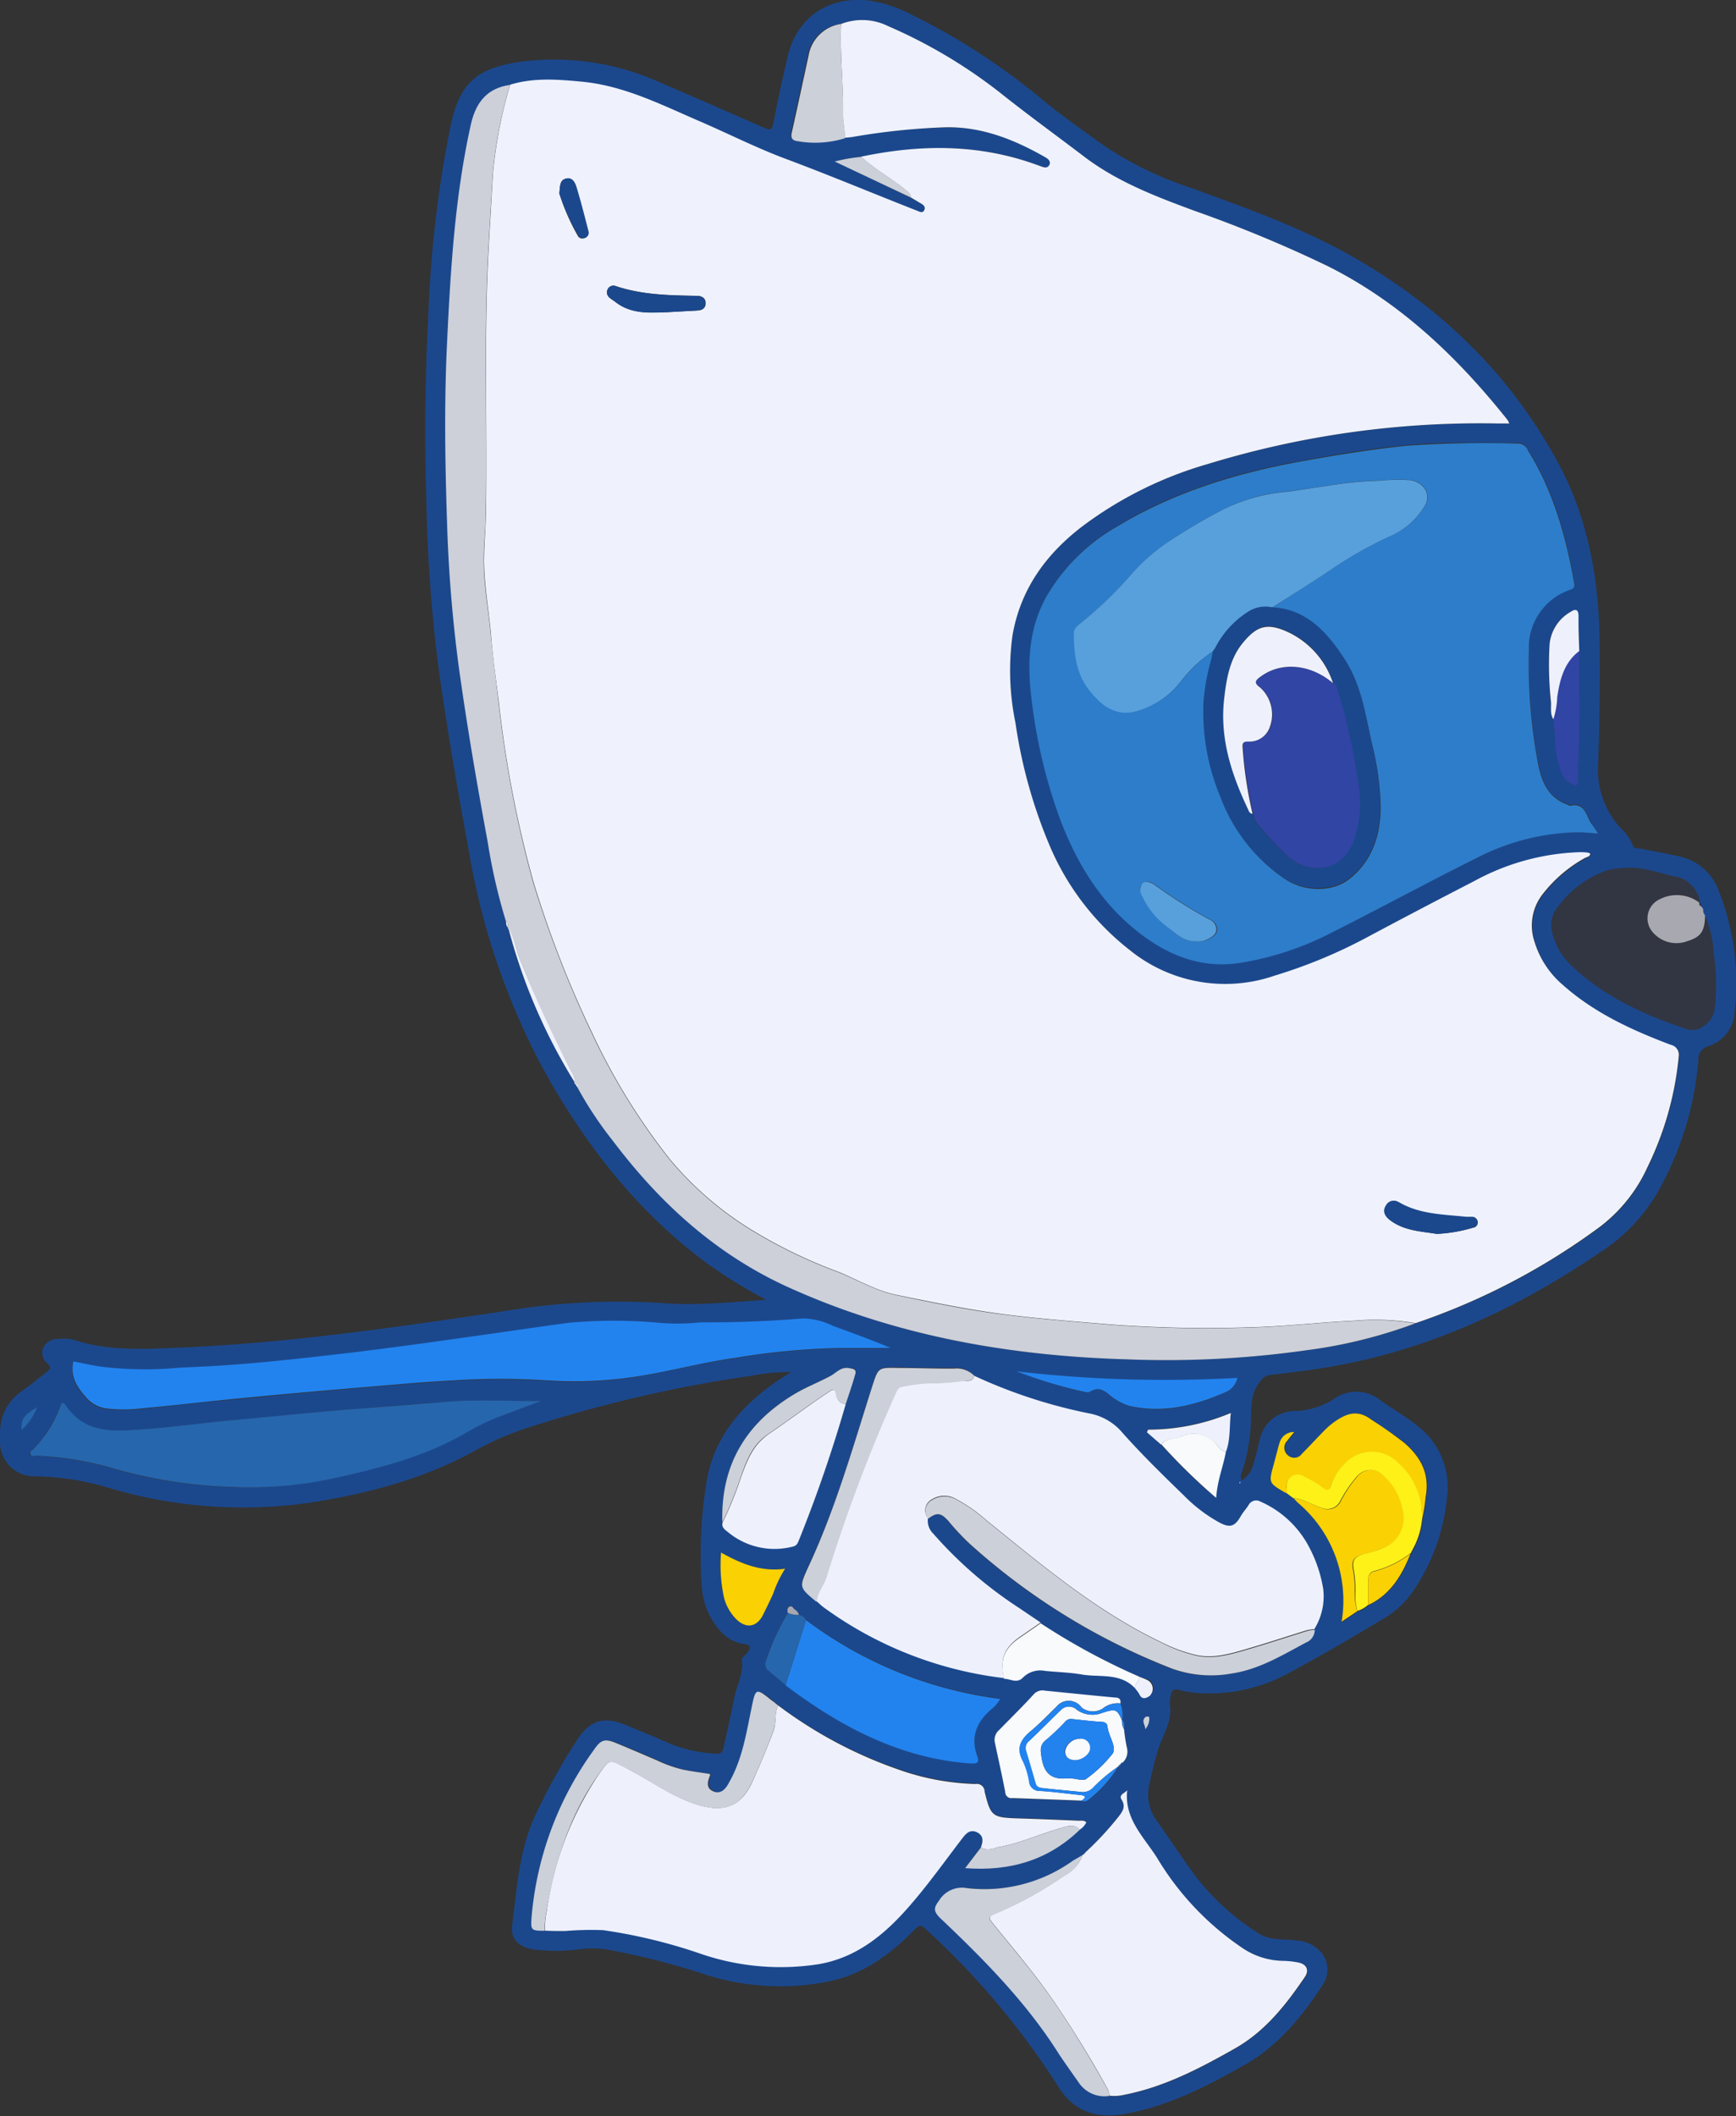 <svg xmlns="http://www.w3.org/2000/svg" width="280" height="341.27" viewBox="0 0 280 341.27"><rect x="0" y="0" width="280" height="341.27" fill="#333333" stroke="none"/><defs><style>.cls-1{fill:#1b488d;}.cls-2{fill:#eff2fc;}.cls-3{fill:#2d7dca;}.cls-4{fill:#eef1fc;}.cls-5{fill:#cdd0d9;}.cls-6{fill:#2283ef;}.cls-7{fill:#2666ad;}.cls-8{fill:#323642;}.cls-9{fill:#ccd0d9;}.cls-10{fill:#fad103;}.cls-11{fill:#fdf118;}.cls-12{fill:#f8fafc;}.cls-13{fill:#3145a5;}.cls-14{fill:#a8a9b0;}.cls-15{fill:#fefefe;}.cls-16{fill:#58a0dc;}</style></defs><title>资源 4</title><g id="图层_2" data-name="图层 2"><g id="图层_1-2" data-name="图层 1"><g id="图层_2-2" data-name="图层 2"><g id="图层_1-2-2" data-name="图层 1-2"><path class="cls-1" d="M123.6,209.64a83.08,83.08,0,0,1-9.62-5.93c-11.43-8.5-19.9-19.46-26.67-31.88a114.22,114.22,0,0,1-11.63-34.25c-1.86-10.09-3.6-20.17-5-30.26a248.4,248.4,0,0,1-1.89-25.57c-.34-10.54-.25-21.08.33-31.61a187.76,187.76,0,0,1,3.59-30c1.44-6.57,4-9,10.65-10.09a41.49,41.49,0,0,1,22.88,3.15q8.47,3.65,16.92,7.38c1,.44,1.37.47,1.6-.79.65-3.56,1.46-7.1,2.27-10.62,1.44-6.3,6.52-9.8,13-9.1a21.17,21.17,0,0,1,6.76,2.18,106.33,106.33,0,0,1,21.68,14.11c3.09,2.52,6.3,4.76,9.57,7.11a56.74,56.74,0,0,0,14.14,6.86c8.48,3.12,17,6.1,24.95,10.49,14.66,8.13,26.48,19.34,34.39,34.23,4.7,8.83,6.39,18.65,6.49,28.65.06,6.5,0,13-.25,19.54a14,14,0,0,0,3.57,10.26,7.57,7.57,0,0,1,2.05,2.89c.14.52.63.38,1,.44,2.09.4,4.2.77,6.3,1.26a8.59,8.59,0,0,1,6.46,5.41,40.54,40.54,0,0,1,2.63,19.88,6.07,6.07,0,0,1-4.2,5.34,2.17,2.17,0,0,0-1.65,2.32,51.48,51.48,0,0,1-5.81,19.87,28.54,28.54,0,0,1-9.75,10.88c-14.63,10-30.43,17.08-48.19,19.3-1.77.23-3.54.47-5.32.66a2.31,2.31,0,0,0-1.6,1.06c-1.5,1.81-1.41,3.94-1.48,6a28.11,28.11,0,0,1-1.47,8.62,1.41,1.41,0,0,0,0,1.35,4.49,4.49,0,0,0,1.89-2.71c.38-1.26.68-2.59,1-3.88a5.76,5.76,0,0,1,5.53-4.62,12.4,12.4,0,0,0,6.3-1.85,6.22,6.22,0,0,1,7.75.2c2,1.46,4.19,2.6,6.09,4.25a12.33,12.33,0,0,1,4.55,11.08,32.43,32.43,0,0,1-5,14.63,15.38,15.38,0,0,1-4.95,5c-5.05,3-10.09,6-15.22,8.74a26.7,26.7,0,0,1-14.44,3.47,19.94,19.94,0,0,1-3.68-.55c-.72-.19-1.13,0-1.26.76a5.57,5.57,0,0,0-.19,1.46c.45,2.52-.81,4.59-1.68,6.8a55.81,55.81,0,0,0-1.52,5.85,7.16,7.16,0,0,0,1.26,6.45c2.09,3,4.08,6,6.24,8.92a39.52,39.52,0,0,0,9.91,8.95c2,1.37,4.33.92,6.49,1.26a5.51,5.51,0,0,1,3.22,1.38,4.32,4.32,0,0,1,.78,5.69c-3.38,5.22-7.29,10-12.82,13.08-6.07,3.42-12.25,6.61-19.22,7.8-4.49.77-8.17-.4-10.65-4.43a125,125,0,0,0-21.44-25.45c-.78-.73-1.09-.49-1.7.13-3.86,3.92-8.19,7.17-13.68,8.33a39.54,39.54,0,0,1-19.88-1,118.38,118.38,0,0,0-16.28-4.14,17.27,17.27,0,0,0-4.31,0A29.4,29.4,0,0,1,86,314.4c-2.31-.36-3.68-1.69-3.39-3.92.78-6,1.12-12.18,3.78-17.81a101.39,101.39,0,0,1,6.72-12.11c2.07-3.15,4.31-3.78,7.77-2.38,2.42,1,4.86,2,7.26,3.07a22.63,22.63,0,0,0,7.39,1.58c.86.08,1-.36,1.17-1,.57-2.61,1.19-5.22,1.69-7.86.4-2.07,1.54-4,1.26-6.2,0-.57.64-.85.92-1.26s.88-1.17-.38-1.34c-2.74-.34-4.38-2.15-5.61-4.42a12.31,12.31,0,0,1-1.43-5.44,73.18,73.18,0,0,1,.89-16.79c1.38-7.3,6-12.26,11.94-16.2.44-.29.9-.57,1.68-1.05a33.74,33.74,0,0,0-6.73.65,215,215,0,0,0-36.38,8.53,47,47,0,0,0-8,3.55c-8,4.4-16.64,6.72-25.53,8.19a75.53,75.53,0,0,1-33.77-2.32,43.52,43.52,0,0,0-11.44-1.77A5.54,5.54,0,0,1,0,232.74a.66.66,0,0,1,0-.14c-.22-3.49.67-6.24,3.58-8.29,1.34-.94,2.6-2,3.91-3,.55-.41.89-.71.22-1.36A2.24,2.24,0,0,1,7,217.28a2.66,2.66,0,0,1,2.52-1.34,6.52,6.52,0,0,1,2.37.14c5.56,1.84,11.29,1.51,17,1.26,17.45-.72,34.71-3.23,52-5.81a112.14,112.14,0,0,1,25.68-1.39C112.25,210.62,117.88,210,123.6,209.64Zm57.11,75,.38-.35a2.38,2.38,0,0,0,.67-2.43,26.56,26.56,0,0,1-.44-2.93c0-.51.17-1.06-.31-1.47h0a5.25,5.25,0,0,0-.29-2.69c.12-.75-.3-.89-.94-.95-3.78-.34-7.5-.73-11.25-1.11a1.89,1.89,0,0,0-1.75.54c-1.84,1.94-3.78,3.86-5.59,5.79a2.11,2.11,0,0,0-.73,2c.58,2.66,1.16,5.32,1.68,8,.14.74.48.95,1.2,1,3.72.11,7.44.26,11.14.4a.88.88,0,0,0,1.1-.11,20.37,20.37,0,0,0,4.84-5.38h0a.31.31,0,0,0,.32-.27v0Zm93.68-138.47h0c0-.26,0-.5-.31-.6h0c.14-1.63-1.81-3.78-3.56-4.13-1.32-.23-2.58-.66-3.89-.93a14.34,14.34,0,0,0-7.47-.12,16.93,16.93,0,0,0-7.89,5.86,4.58,4.58,0,0,0-.83,4.36,10.51,10.51,0,0,0,2.75,4.86c5.37,5.2,12,8.19,18.91,10.51,1.84.62,4-1.13,4.35-3a33.09,33.09,0,0,0-.09-8.89,19,19,0,0,0-1.45-6.46,1.15,1.15,0,0,1-.28-1ZM128.87,260.43a1.65,1.65,0,0,0-.71-.89c-.24-.19-.42-.64-.79-.46s-.42.61-.32,1a38.51,38.51,0,0,0-3.59,7.93,1.26,1.26,0,0,0,.51,1.45l2.73,2.28c8.82,6.72,18.42,11.84,29.83,12.61,1.34.1,1.4-.32,1.07-1.26-1.07-3-.06-5.41,2.23-7.43a5.25,5.25,0,0,0,1.48-1.73A66.09,66.09,0,0,1,130,261.22,1.6,1.6,0,0,0,128.87,260.43ZM187.29,233a97,97,0,0,0,8.83,8.61c.18-2.78,1.13-5,1.56-7.4.78-2,.55-4.11.8-6.39a34.37,34.37,0,0,1-13.34,2.69l-.19.42Zm63.23-117c.08,1,.27,2,.26,3.07A16.72,16.72,0,0,0,252,124.8a3.38,3.38,0,0,0,1.48,1.62c.59.39,1,.38,1-.51,0-2.17.15-4.34.23-6.51.16-4.8,0-9.61,0-14.41,0-1.88-.13-3.78-.15-5.64,0-1-.38-1.26-1.26-.68a6.74,6.74,0,0,0-3.39,5.13,55.1,55.1,0,0,0,.2,9.35C250.22,114,249.94,115.06,250.52,116ZM183.7,270.41a106.77,106.77,0,0,1-15.85-8.58l-3.45-2.34a66.86,66.86,0,0,1-13.87-12,2.86,2.86,0,0,1-.85-2.52c1.44-1.08,2-1,3.14.26s2.15,2.52,3.34,3.59A105.9,105.9,0,0,0,189,269.15a18.65,18.65,0,0,0,9.54.76c4.43-.62,8.19-2.92,12-5a2.2,2.2,0,0,0,1.4-2.06,10.08,10.08,0,0,0,1.44-6.41,22.08,22.08,0,0,0-2.32-6.89,16.23,16.23,0,0,0-7.82-7.26c-.78-.34-1.39-.33-1.88.49s-.92,1.17-1.26,1.82c-.94,1.71-1.74,2-3.49,1.06a24.6,24.6,0,0,1-5.67-4.32c-3.36-3.31-6.75-6.62-9.89-10.08a9.19,9.19,0,0,0-5.18-3.14,82.75,82.75,0,0,1-18.76-6.26,4,4,0,0,0-3.19-1.26c-3,0-6.07,0-9.09-.1-3.23,0-3.18,0-4.15,3-3.12,9.82-5.93,19.77-10.32,29.14-1.51,3.24-1.52,3.23,1.27,5.52h.13a14.5,14.5,0,0,0,1.26,1.07,61.63,61.63,0,0,0,29,11.35c1,0,2.1.82,3.07-.21a4,4,0,0,1,3.55-1.08c2,.21,4,.24,5.92.58,2.93.51,6.3-.34,8.65,2.27a6.73,6.73,0,0,1,.66,1c.47,1,1.19.59,1.69.21a1.56,1.56,0,0,0,0-2.22,1.73,1.73,0,0,0-.41-.3,6.6,6.6,0,0,1-1.48-.48Zm23.84-29.6.34.27.46.34.41.32h0c.24.25.47.5.72.74a20.63,20.63,0,0,1,7,19.13l2.52-1.69a4.64,4.64,0,0,0,1.76-1c3.56-1.72,5.44-4.81,6.86-8.31h.07v-.09l.23-.43a12.47,12.47,0,0,0,1.56-5,25,25,0,0,0,.59-3.65c.68-3.61-.74-6.3-3.4-8.68-1.66-1.45-3.64-2.42-5.36-3.79-2.17-1.66-3.95-1-5.81.26a13.08,13.08,0,0,0-1.91,1.65c-1.19,1.2-2.33,2.44-3.51,3.64a1.5,1.5,0,0,1-2.1.33,1.07,1.07,0,0,1-.16-.14,1.56,1.56,0,0,1-.17-2.2.27.27,0,0,1,.07-.08c.33-.45.69-.87,1.15-1.44a2.4,2.4,0,0,0-2.37,1.74c-.34,1.14-.62,2.3-.94,3.44-.84,3-.84,3,1.82,4.59a1.31,1.31,0,0,0,.28.09Zm-32.88,58.34h0c-.5.31-1,.61-1.5.94a24.42,24.42,0,0,1-17,4.41,4.39,4.39,0,0,0-4.6,2.06c-1,1.26-.77,1.83.28,2.82,7.1,6.74,14,13.68,19.2,22.06.92,1.47,1.92,2.9,2.95,4.3a5.06,5.06,0,0,0,5,2.28,7,7,0,0,0,2.53-.17c6.43-1.26,12.13-4.27,17.75-7.45,4.84-2.75,8.19-7,11.26-11.5.78-1.14.3-2.11-1.09-2.37a14.17,14.17,0,0,0-2.52-.26,11.88,11.88,0,0,1-6.54-2.13,46,46,0,0,1-13.73-14.4c-2.15-3.39-5.39-6.31-4.87-11-.43.52-1.42.72-.92,1.51.73,1.17.14,2-.52,2.81a50.54,50.54,0,0,1-5.37,5.77Zm-38.24-72.73c.5-1.55,1-3.11,1.51-4.65.29-.86,0-1-.86-1.16-1.41-.24-2.1.79-3.1,1.26-1.84,1-3.78,1.74-5.58,2.79-7.92,4.65-12.12,11.46-11.84,20.8-.25.82.39,1.26.86,1.58a11.73,11.73,0,0,0,10.46,2.34c.61-.14.76-.54.95-1A229.45,229.45,0,0,0,136.42,226.42ZM11.84,219.55l-.16-.18.13.13c-.64,2.42.45,4.25,2,5.94a5.24,5.24,0,0,0,3.17,1.8,24.21,24.21,0,0,0,5.77,0c4.58-.43,9.16-1,13.73-1.41s9-.87,13.47-1.26q8.51-.76,17-1.44c2.08-.16,4.16-.26,6.23-.42a115.6,115.6,0,0,1,14.89,0,66.2,66.2,0,0,0,12.82-.37c5.91-.8,11.73-2.45,17.65-3.26a117.08,117.08,0,0,1,16.39-1.61h8.77c-3.11-1.33-6.31-2.45-9.41-3.61a11.06,11.06,0,0,0-4.85-1.16c-5.3.46-10.61.58-15.92.63a9.34,9.34,0,0,0-1.18.07,34.41,34.41,0,0,1-6.09,0,78.82,78.82,0,0,0-14.41,0c-5.45.7-10.87,1.53-16.32,2.29-6.3.86-12.61,1.73-18.83,2.52-6.94.85-13.87,1.62-20.85,2.07-2.37.15-4.75.24-7.12.38A57.48,57.48,0,0,1,16,220.42C14.53,220.13,13.18,219.81,11.84,219.55Zm81.43-44A60.66,60.66,0,0,0,99,184.07c7.56,9.93,16.52,18.14,28.05,23.43,17.43,8,35.81,11.18,54.77,11.72a159.81,159.81,0,0,0,29-1.46,79.32,79.32,0,0,0,17.58-4.34,108.6,108.6,0,0,0,29.69-15.48,25.13,25.13,0,0,0,7.72-9.7,51.53,51.53,0,0,0,5-17.65,1.61,1.61,0,0,0-1.15-2l-.11,0c-6.3-2.37-12.28-5.13-17.35-9.62a14.8,14.8,0,0,1-4.61-7,8.21,8.21,0,0,1,1.37-7.74,22.35,22.35,0,0,1,6.77-5.77c.31-.17.77-.17.84-.71a2.41,2.41,0,0,0-.42-.16c-.44,0-.9-.07-1.34-.06a37.76,37.76,0,0,0-16.92,4.68q-8.82,4.53-17.65,9.25a81.53,81.53,0,0,1-14.6,5.93,24.39,24.39,0,0,1-23.32-4.1,42.35,42.35,0,0,1-13.11-17.13,80.8,80.8,0,0,1-5.42-19.6,41.62,41.62,0,0,1-.46-14.08c1.26-7.4,5.36-13,11.18-17.53a62.33,62.33,0,0,1,20.29-10.08,149.93,149.93,0,0,1,46.86-6.56h1.81a3.77,3.77,0,0,0-.28-.57c-8.07-10.08-17.29-18.91-29-24.81A210,210,0,0,0,192.66,34c-6.3-2.32-12.45-4.65-17.82-8.74-4.56-3.45-9.18-6.81-13.66-10.38a81.91,81.91,0,0,0-18-10.69,9.43,9.43,0,0,0-7.56-.35,6.22,6.22,0,0,0-5.31,5q-1.33,6.24-2.72,12.47c-.2.92.14,1.26,1,1.36a16.44,16.44,0,0,0,7.57-.47,8.32,8.32,0,0,0,1.32-.14,106.93,106.93,0,0,1,15.15-1.5c6-.13,11.15,2,16.17,4.88.47.26.87.59.57,1.18s-.72.45-1.17.29l-1-.35c-9.25-3.38-18.68-3.27-28.19-1.26a25.21,25.21,0,0,0-4.31.73L147,31.94l1.39.83c.46.26,1.14.45.77,1.17s-.87.27-1.26.09c-7.11-2.79-14.14-5.75-21.31-8.41-4.72-1.77-9.26-4.07-13.86-6.07-6.11-2.62-12.08-5.64-18.84-6.3-3.86-.35-7.73-.67-11.54.49-3.78.52-5.52,2.86-6.3,6.38-2.52,11.65-3.28,23.49-3.85,35.31-.46,9.59-.33,19.17,0,28.77a227.14,227.14,0,0,0,1.87,23.31c1.26,9.53,3,19,4.7,28.48a92.15,92.15,0,0,0,2.9,12.61c.06.37,0,.78.33,1.06v.11a91.07,91.07,0,0,0,10.74,24.87.2.2,0,0,0,.1.24ZM174.18,295a2.87,2.87,0,0,0,1.07-1.17c-.38-.38-.85-.24-1.26-.26q-4.83-.21-9.66-.37c-4.27-.14-4.5-.26-5.51-4.4a1.25,1.25,0,0,0-1.33-1.18l-.15,0a40.7,40.7,0,0,1-12.5-2.36A71.12,71.12,0,0,1,125.53,275c-.31-.25-.6-.52-.9-.76-2.6-2-2.62-2-3.3,1.26-.85,4.13-1.45,8.31-3.63,12-.6,1-1.27,2-2.53,1.38s-.94-1.58-.54-2.52v-.28c-1.41-.23-2.84-.4-4.25-.68a21,21,0,0,1-4.2-1.48c-2.23-1-4.46-1.91-6.7-2.83-1.79-.74-2.42-.53-3.52,1a53.6,53.6,0,0,0-10.09,27c-.16,2.15-.12,2.23,2.13,2.23,1.09,0,2.18.07,3.27.07a49.7,49.7,0,0,1,6.1-.14,85.49,85.49,0,0,1,15.92,3.91,39.74,39.74,0,0,0,18.65,1.56c5.73-.93,10.09-4.24,13.87-8.38,3.42-3.79,6.31-7.88,9.42-11.92.61-.79,1.26-1.5,2.36-1s1,1.45.65,2.43l-2.52,3.36C163,301.87,169.07,299.93,174.18,295Zm83.58-160.64c-.5-.8-.87-1.26-1.18-1.87-.76-1.26-1-3.16-3.26-2.66-.15,0-.35-.16-.54-.22-3-1-4-3.47-4.61-6.31a86.79,86.79,0,0,1-1.53-18.62,9.78,9.78,0,0,1,6.57-9.63c.59-.24.85-.41.72-1.15-1.32-7.57-3.34-14.79-7.44-21.35-.39-.62-.74-1.12-1.59-1.12-6,0-12-.21-18,.35s-11.65,1.55-17.43,2.61c-10.27,1.88-20.18,4.92-29.12,10.34A30.83,30.83,0,0,0,168.81,96.1c-3,5.36-3.11,11.1-2.36,16.92a84.22,84.22,0,0,0,4.68,19.35c2.8,7.3,6.81,13.73,13.25,18.49,4.69,3.48,9.85,5.28,15.61,4.41a49.14,49.14,0,0,0,14.65-4.8c8-4,15.91-8.37,24-12.35a36.92,36.92,0,0,1,15.59-3.93c1.13,0,2.24.15,3.57.24ZM87.3,225.94c-5,.09-9.86-.26-14.79.1-5.37.39-10.75.83-16.12,1.26-6.45.47-12.88,1.26-19.33,1.79-5.61.52-11.18,1.35-16.82,1.6-3.92.18-7.27-.51-9.62-3.94-.54-.8-.79-.52-1,.2a18.82,18.82,0,0,1-4.28,6.72c-.23.25-.65.48-.54.83s.67.27,1,.31a53.38,53.38,0,0,1,11.11,1.68,78.05,78.05,0,0,0,21,3.38,63.28,63.28,0,0,0,16.29-1.58c7.21-1.62,14.35-3.5,20.84-7.23a39.13,39.13,0,0,1,5-2.46C82.51,227.72,84.9,226.85,87.3,225.94Zm76.64-4.78a73.72,73.72,0,0,0,11.19,3.41,1.17,1.17,0,0,0,.84-.14c1-.68,1.85-.27,2.71.36a9.54,9.54,0,0,0,3.47,2c5.37,1.26,10.4,0,15.29-2.11a3.35,3.35,0,0,0,2.15-2.41A208.14,208.14,0,0,1,163.94,221.16ZM116.3,250.39a24.92,24.92,0,0,0,.47,7.26,7.76,7.76,0,0,0,1.78,3.33c1.73,1.74,3.55,1.43,4.54-.73.49-1.09,1.06-2.13,1.54-3.22a18.69,18.69,0,0,1,1.94-4.06C122.81,253.55,119.59,252.26,116.3,250.39ZM6,226.94c-2.23,1.26-2.67,1.95-2.52,3.7A9.54,9.54,0,0,0,6,226.94Zm178.69,52a2.57,2.57,0,0,0,.63-1.88c0-.23-.52-.2-.67,0-.63.54.11,1.2,0,1.87Zm15.39-39.83L200,239l-.09.18.08.08Z"/><path class="cls-2" d="M135.67,3.86a9.42,9.42,0,0,1,7.57.35,82.14,82.14,0,0,1,18,10.69c4.47,3.57,9.1,6.91,13.65,10.38,5.39,4.08,11.56,6.42,17.83,8.74a209.8,209.8,0,0,1,21.43,8.9c11.71,5.86,20.92,14.67,29,24.81a3,3,0,0,1,.28.57h-1.8a150,150,0,0,0-46.87,6.55A62.4,62.4,0,0,0,174.5,84.94c-5.83,4.49-9.9,10.09-11.19,17.53a41.63,41.63,0,0,0,.47,14.08,80.27,80.27,0,0,0,5.42,19.59,42.23,42.23,0,0,0,13.05,17.11,24.41,24.41,0,0,0,23.33,4.1,81.66,81.66,0,0,0,14.57-6q8.83-4.72,17.65-9.26a37.89,37.89,0,0,1,16.92-4.65,10,10,0,0,1,1.34.06,2.41,2.41,0,0,1,.42.16c0,.52-.53.54-.84.71a22.21,22.21,0,0,0-6.77,5.77,8.2,8.2,0,0,0-1.37,7.74,14.8,14.8,0,0,0,4.61,7c5.05,4.49,11.11,7.26,17.35,9.62a1.63,1.63,0,0,1,1.29,1.91l0,.11a51.53,51.53,0,0,1-5,17.65,25.13,25.13,0,0,1-7.72,9.7,108.77,108.77,0,0,1-29.7,15.52,39.48,39.48,0,0,0-9.95-.39c-5.64.26-11.25.94-16.88,1.07a210.21,210.21,0,0,1-22.17-.45c-5.47-.46-10.93-.86-16.39-1.53-6.14-.74-12.18-2-18.23-3.23-3.37-.67-6.31-2.43-9.38-3.7a79.69,79.69,0,0,1-14.16-6.85A53.52,53.52,0,0,1,108.08,187a102.71,102.71,0,0,1-12.54-20.34,172.75,172.75,0,0,1-9.48-24.36,183.6,183.6,0,0,1-5.62-29.22c-.46-3.63-1-7.25-1.26-10.9-.37-3.88-1.06-7.72-1.11-11.65,0-2.58.26-5.14.3-7.72.21-12.87-.24-25.74.25-38.61.22-5.4.59-10.77.88-16.15a74.09,74.09,0,0,1,2.78-14.39c3.78-1.16,7.66-.86,11.53-.49,6.76.63,12.74,3.66,18.84,6.3,4.65,2,9.18,4.3,13.87,6.07,7.16,2.67,14.2,5.62,21.31,8.41.44.17,1,.53,1.26-.09s-.31-.91-.77-1.17l-1.4-.84c0-.64-.52-.89-.93-1.26-2.3-1.87-4.93-3.3-7.11-5.32,9.5-2,18.91-2.08,28.19,1.26l1,.36c.46.16.92.21,1.18-.29s-.11-.92-.57-1.19c-5-2.86-10.23-5-16.18-4.88a108.71,108.71,0,0,0-14.95,1.55c-.44.08-.88.09-1.33.14.09-1.26-.27-2.46-.26-3.67C136.05,13.7,135.45,8.81,135.67,3.86ZM231.73,199a23.86,23.86,0,0,0,5.87-1,.84.84,0,0,0,.75-.93v0a.81.81,0,0,0-.8-.74h-1c-3.72-.44-7.57-.37-10.91-2.4a1.38,1.38,0,0,0-1.93.35l-.05.07c-.72,1.05-.24,1.88.67,2.52,2.28,1.68,5.06,1.73,7.43,2.14ZM107.8,50.34l4.6-.26c.78,0,1.42-.32,1.42-1.19s-.68-1.17-1.42-1.18c-4.41-.08-8.83-.15-13.08-1.58a1,1,0,0,0-1.26.49,1.11,1.11,0,0,0,.32,1.45c.26.23.58.4.84.61C101.82,50.71,104.82,50.42,107.8,50.34ZM90.22,31.22a34.46,34.46,0,0,0,3,6.86.83.83,0,0,0,1,.34.86.86,0,0,0,.63-1h0c-.61-2.4-1.26-4.8-1.94-7.17-.22-.74-.69-1.63-1.66-1.42S90.32,30,90.22,31.22Z"/><path class="cls-3" d="M257.76,134.43c-1.33-.08-2.46-.23-3.57-.2a36.92,36.92,0,0,0-15.59,3.93c-8.06,4-15.95,8.31-24,12.35a49.14,49.14,0,0,1-14.65,4.8c-5.76.87-10.92-.93-15.61-4.41-6.43-4.77-10.44-11.19-13.25-18.49a84.31,84.31,0,0,1-4.67-19.3c-.76-5.81-.63-11.56,2.36-16.92a30.78,30.78,0,0,1,11.53-11.35c9-5.42,18.91-8.46,29.11-10.34,5.79-1.06,11.59-2,17.44-2.61a179.48,179.48,0,0,1,18-.35,1.7,1.7,0,0,1,1.59,1.12c4.09,6.56,6.11,13.87,7.44,21.35.14.75-.12.92-.72,1.14a9.8,9.8,0,0,0-6.57,9.64,86.24,86.24,0,0,0,1.52,18.63c.58,2.79,1.64,5.23,4.61,6.31.19.06.39.26.54.22,2.25-.51,2.53,1.38,3.26,2.66C256.89,133.11,257.25,133.64,257.76,134.43ZM195.68,105c-.09.45-.14.89-.25,1.27a34.49,34.49,0,0,0-1.26,6.84,35.49,35.49,0,0,0,2.72,15.47,27.54,27.54,0,0,0,10.31,13.15c3.15,2.16,7.77,2.21,10.49,0,3.71-2.94,5-7.15,5-11.64A45.72,45.72,0,0,0,221.3,120c-1.07-4.68-1.74-9.52-4.41-13.63s-6-8.07-11.74-8.36c3.16-2,6.3-4,9.49-6.12a66.91,66.91,0,0,1,9.42-5.37,11.91,11.91,0,0,0,5.79-5c1.06-1.88-.17-3.7-2.26-4.1a29.25,29.25,0,0,0-5,.08,55,55,0,0,0-8.4.83c-2.16.26-4.3.67-6.44.93a28.29,28.29,0,0,0-10.64,3,100.41,100.41,0,0,0-8.83,5.23,31.59,31.59,0,0,0-5.56,4.89,63.14,63.14,0,0,1-8.44,8.15c-.51.4-1,.78-1,1.53,0,3.33.28,6.54,2.52,9.27,1.9,2.36,4.09,4.15,7.34,3.39a13.68,13.68,0,0,0,7.43-4.93A21.6,21.6,0,0,1,195.68,105Zm-2.52,46.81a3.19,3.19,0,0,0,1.88-.41c.61-.35,1.26-.65,1.26-1.5a1.74,1.74,0,0,0-1.14-1.61,81.35,81.35,0,0,1-8.82-5.57c-.62-.42-1.39-.82-2.05-.19s-.35,1.26,0,2a12.87,12.87,0,0,0,4.09,5c1.33,1.06,2.6,2.41,4.71,2.3Z"/><path class="cls-4" d="M157.15,221.89A82.53,82.53,0,0,0,175.92,228a9.19,9.19,0,0,1,5.18,3.14c3.14,3.53,6.52,6.82,9.89,10.09a24.56,24.56,0,0,0,5.67,4.31c1.74.93,2.52.66,3.49-1.06.36-.64.9-1.18,1.27-1.81a1.38,1.38,0,0,1,1.87-.5,16.2,16.2,0,0,1,7.82,7.27,21.77,21.77,0,0,1,2.32,6.88,10.06,10.06,0,0,1-1.44,6.42,9.43,9.43,0,0,0-1.17.17c-3.21,1-6.42,2.06-9.64,3-2.7.79-5.41,1.62-8.29,1a25.09,25.09,0,0,1-5.56-2.05c-10.48-5-19.25-12.43-28.2-19.65a25.22,25.22,0,0,0-4.85-3.41,3.75,3.75,0,0,0-3.95,0,2,2,0,0,0-.92,2.61,1.62,1.62,0,0,0,.27.41,2.87,2.87,0,0,0,.85,2.53,66.86,66.86,0,0,0,13.87,12l3.45,2.33-3.15,2.17c-2.74,1.87-3.44,3.6-2.77,6.79a61.66,61.66,0,0,1-29-11.35c-.45-.32-.82-.71-1.26-1.07.1-1.45,1.12-2.53,1.53-3.79a256.84,256.84,0,0,1,11.26-29.9c.23-.5.41-.85,1-.92a26.13,26.13,0,0,1,5.29-.58,30.56,30.56,0,0,0,4.59-.38C156,222.73,156.89,222.88,157.15,221.89Z"/><path class="cls-4" d="M125.51,275.05a71,71,0,0,0,19.32,10.31,40.34,40.34,0,0,0,12.49,2.36,1.26,1.26,0,0,1,1.47,1,.77.77,0,0,1,0,.15c1,4.13,1.26,4.26,5.51,4.4,3.22.1,6.44.23,9.66.37.42,0,.88-.11,1.26.26a2.9,2.9,0,0,1-1.07,1.18c-.88-.95-1.92-.57-2.91-.29-3.35.93-6.51,2.42-9.94,3.06-1,.19-2,.77-3.09.08.38-1,.44-1.91-.65-2.43s-1.77.21-2.36,1c-3.07,4-6,8.17-9.42,11.92-3.78,4.14-8.15,7.45-13.87,8.38a39.71,39.71,0,0,1-18.64-1.61,86.09,86.09,0,0,0-16-3.9,49.7,49.7,0,0,0-6.1.14c-1.08,0-2.18,0-3.26-.06a12.47,12.47,0,0,1,.27-3.11,52.54,52.54,0,0,1,8.44-22.16c1.69-2.38,1.63-2.43,4.13-1.09l2,1.08c3,1.66,5.93,3.68,9.23,4.8,4.17,1.41,7.33.88,9.28-3.33,1.26-2.75,2.41-5.53,3.49-8.37C125.25,277.84,124.86,276.36,125.51,275.05Z"/><path class="cls-5" d="M82.25,13.7a74.13,74.13,0,0,0-2.78,14.38c-.29,5.38-.67,10.77-.89,16.15-.5,12.87,0,25.73-.25,38.61,0,2.52-.34,5.14-.3,7.72,0,3.93.76,7.77,1.11,11.66.34,3.64.84,7.26,1.26,10.89A185.06,185.06,0,0,0,86,142.34a175.58,175.58,0,0,0,9.48,24.35A103.18,103.18,0,0,0,108,187a53.71,53.71,0,0,0,13.11,11.35,79.69,79.69,0,0,0,14.16,6.85c3.11,1.26,6,3,9.38,3.7,6.05,1.26,12.08,2.52,18.23,3.23,5.45.67,10.92,1.06,16.39,1.53a210.27,210.27,0,0,0,22.17.45c5.63-.13,11.24-.82,16.88-1.07a39.48,39.48,0,0,1,9.95.39,79.32,79.32,0,0,1-17.58,4.34,160.71,160.71,0,0,1-29,1.46c-18.91-.56-37.34-3.78-54.77-11.73-11.53-5.29-20.49-13.49-28-23.42a60.86,60.86,0,0,1-5.69-8.53c0-.35,0-.68-.49-.73a.18.18,0,0,1-.1-.24,3.13,3.13,0,0,0-.56-1.89c-2.87-5.81-5.68-11.66-8.1-17.65-.72-1.78-1-3.78-2.07-5.36v-.11c0-.37.1-.81-.33-1.06a92.15,92.15,0,0,1-2.9-12.61c-1.75-9.46-3.38-18.91-4.7-28.48A227.56,227.56,0,0,1,72.1,84.13c-.32-9.58-.46-19.17,0-28.77.57-11.85,1.26-23.69,3.85-35.3C76.74,16.57,78.53,14.22,82.25,13.7Z"/><path class="cls-4" d="M175,298.81a50.54,50.54,0,0,0,5.37-5.77c.66-.84,1.26-1.64.52-2.81-.49-.79.5-1,.92-1.51-.52,4.64,2.72,7.56,4.87,11a45.93,45.93,0,0,0,13.61,14.38,12,12,0,0,0,6.55,2.14,14.27,14.27,0,0,1,2.52.26c1.39.25,1.86,1.26,1.08,2.37-3.06,4.5-6.41,8.76-11.26,11.5-5.61,3.18-11.34,6.19-17.75,7.45a6.9,6.9,0,0,1-2.52.16,2,2,0,0,0-.29-1.13c-2.52-4.58-5.28-9.09-8.22-13.45-3.15-4.69-6.87-9-10.39-13.37-.59-.74-.48-1,.36-1.35a61.37,61.37,0,0,0,11.35-6.23,6.05,6.05,0,0,0,2.94-3.35h0a.3.3,0,0,0,.34-.26Z"/><path class="cls-6" d="M11.84,219.55c1.36.28,2.71.58,4.07.81a58.11,58.11,0,0,0,12.78.24c2.37-.14,4.76-.22,7.13-.38,7-.46,13.87-1.26,20.84-2.07,6.3-.77,12.61-1.63,18.83-2.52,5.45-.75,10.87-1.58,16.32-2.3a80.65,80.65,0,0,1,14.41,0,34.41,34.41,0,0,0,6.09,0,11.71,11.71,0,0,1,1.19-.06c5.3,0,10.61-.18,15.91-.63a11.06,11.06,0,0,1,4.85,1.16c3.14,1.16,6.31,2.28,9.41,3.61h-8.73A117.08,117.08,0,0,0,118.55,219c-5.94.82-11.74,2.52-17.65,3.25a65.66,65.66,0,0,1-12.77.37,115.6,115.6,0,0,0-14.89,0c-2.08.14-4.16.24-6.23.41q-8.51.7-17,1.44-6.74.6-13.47,1.26c-4.57.46-9.15,1-13.73,1.41a23.21,23.21,0,0,1-5.77,0,5.24,5.24,0,0,1-3.17-1.8c-1.54-1.7-2.62-3.53-2-5.94Z"/><path class="cls-7" d="M87.3,225.94c-2.4.91-4.79,1.78-7.18,2.7a36.68,36.68,0,0,0-5,2.46c-6.49,3.78-13.63,5.61-20.84,7.22A63.63,63.63,0,0,1,38,239.84a79,79,0,0,1-21-3.38,53.4,53.4,0,0,0-11.1-1.69c-.37,0-.89.2-1-.31s.33-.56.54-.83a18.71,18.71,0,0,0,4.23-6.69c.21-.72.47-1,1-.2,2.33,3.43,5.7,4.12,9.62,3.94,5.63-.25,11.21-1.08,16.82-1.6,6.44-.59,12.87-1.26,19.33-1.79,5.37-.39,10.74-.82,16.11-1.26C77.42,225.68,82.33,226,87.3,225.94Z"/><path class="cls-8" d="M275,147.61a19.33,19.33,0,0,1,1.45,6.45,32.68,32.68,0,0,1,.08,8.89c-.34,1.93-2.52,3.67-4.35,3.05-7-2.32-13.6-5.31-18.91-10.51a10.69,10.69,0,0,1-2.75-4.86,4.64,4.64,0,0,1,.83-4.36,17,17,0,0,1,7.9-5.86,14.41,14.41,0,0,1,7.46.12c1.26.27,2.52.7,3.9.94,1.74.31,3.68,2.52,3.55,4.12a6,6,0,0,0-6.3-.61,3.39,3.39,0,0,0-1.81,4.43,3.65,3.65,0,0,0,.4.69,5,5,0,0,0,5.86,1.65C274.32,151.12,275,150.09,275,147.61Z"/><path class="cls-6" d="M130,261.28A66.1,66.1,0,0,0,161.31,274a5.32,5.32,0,0,1-1.48,1.72c-2.29,2-3.31,4.39-2.23,7.43.33.93.27,1.35-1.07,1.26-11.35-.81-21-5.94-29.83-12.61Z"/><path class="cls-4" d="M136.42,226.42a227.46,227.46,0,0,1-7.57,22c-.19.46-.34.86-.94,1a11.73,11.73,0,0,1-10.49-2.32c-.47-.38-1.11-.76-.86-1.58a56.37,56.37,0,0,0,3-7.41c1-2.65,1.83-5,4.43-6.83,3.32-2.25,6.5-4.68,9.86-6.9.47-.31.86-.44,1,.39S135.35,226.4,136.42,226.42Z"/><path class="cls-9" d="M149.71,244.93a2,2,0,0,1,.22-2.75,2.36,2.36,0,0,1,.42-.28,3.81,3.81,0,0,1,4,0,25.2,25.2,0,0,1,4.84,3.42c8.94,7.2,17.73,14.64,28.21,19.64a24.45,24.45,0,0,0,5.56,2.06c2.87.6,5.58-.21,8.28-1,3.23-.94,6.43-2,9.65-3a7.5,7.5,0,0,1,1.17-.18,2.22,2.22,0,0,1-1.4,2.06c-3.85,2.05-7.57,4.34-12,5a18.65,18.65,0,0,1-9.54-.76,105.79,105.79,0,0,1-32.85-20.29,40.34,40.34,0,0,1-3.34-3.59C151.76,244,151.15,243.85,149.71,244.93Z"/><path class="cls-9" d="M174.66,299.15a6.05,6.05,0,0,1-2.94,3.35,62.57,62.57,0,0,1-11.35,6.23c-.85.36-1,.6-.36,1.35,3.52,4.41,7.24,8.67,10.39,13.36,2.94,4.36,5.63,8.83,8.22,13.46a1.93,1.93,0,0,1,.29,1.13,5,5,0,0,1-5-2.28c-1-1.4-2-2.83-3-4.3-5.24-8.37-12.11-15.32-19.21-22.05-1-1-1.26-1.57-.27-2.83a4.35,4.35,0,0,1,4.6-2.05,24.45,24.45,0,0,0,17-4.42Z"/><path class="cls-9" d="M125.51,275.05c-.62,1.26-.27,2.79-.79,4.16-1.07,2.84-2.22,5.63-3.49,8.37-2,4.22-5,4.76-9.28,3.33-3.32-1.12-6.19-3.12-9.23-4.8l-2-1.07c-2.52-1.34-2.45-1.26-4.14,1.08-4.7,6.68-7.11,14.21-8.43,22.17a12.43,12.43,0,0,0-.28,3.1c-2.26,0-2.28-.09-2.13-2.23a53.6,53.6,0,0,1,10.09-27c1.09-1.59,1.72-1.79,3.52-1.05,2.24.92,4.47,1.88,6.7,2.84a20.93,20.93,0,0,0,4.2,1.47c1.41.28,2.84.46,4.25.68,0,.12.08.22,0,.28-.4,1-.64,2,.54,2.52s2-.35,2.52-1.37c2.17-3.78,2.79-7.92,3.64-12,.68-3.34.7-3.34,3.3-1.26C124.93,274.53,125.21,274.85,125.51,275.05Z"/><path class="cls-10" d="M218.92,259.85l-2.53,1.69a20.63,20.63,0,0,0-7-19.13,10.12,10.12,0,0,1-.71-.75c1.62.11,2.95,1.05,4.46,1.52a2.33,2.33,0,0,0,3.12-1.07h0a19.85,19.85,0,0,1,2.73-4.05,2.8,2.8,0,0,1,4-.27l.16.15a9.69,9.69,0,0,1,3.13,5.44,5.19,5.19,0,0,1-3.08,6.25,15.93,15.93,0,0,1-3,.94c-1.83.49-2.31,1-1.93,2.82a17.53,17.53,0,0,1,.24,3.39A9.65,9.65,0,0,0,218.92,259.85Z"/><path class="cls-10" d="M207.54,240.81a1.22,1.22,0,0,1-.27-.09c-2.66-1.56-2.66-1.56-1.82-4.59.32-1.15.59-2.31.93-3.44a2.39,2.39,0,0,1,2.37-1.74c-.45.56-.82,1-1.14,1.43a1.57,1.57,0,0,0,0,2.22l.08.07a1.51,1.51,0,0,0,2.12,0,1.83,1.83,0,0,0,.13-.16c1.2-1.2,2.34-2.45,3.52-3.65a13.08,13.08,0,0,1,1.91-1.65c1.86-1.26,3.63-1.91,5.81-.25a65.45,65.45,0,0,1,5.36,3.78c2.66,2.33,4.08,5,3.4,8.69a26.29,26.29,0,0,1-.59,3.64,11.48,11.48,0,0,0-3.78-9,6,6,0,0,0-8.44-.22c-.13.13-.27.27-.39.41a8.24,8.24,0,0,0-2.08,3.38c-.25.81-.53,1-1.32.38a17.55,17.55,0,0,0-3.07-1.81,1.76,1.76,0,0,0-2.44.43,1.73,1.73,0,0,0-.31,1.21A8.11,8.11,0,0,1,207.54,240.81Z"/><path class="cls-9" d="M157.15,221.89c-.24.94-1.14.77-1.72.82a29.41,29.41,0,0,1-4.59.38,26.86,26.86,0,0,0-5.29.58c-.61.08-.77.43-1,.92a257.68,257.68,0,0,0-11.26,29.91c-.43,1.26-1.45,2.4-1.54,3.78a.33.33,0,0,1-.14,0c-2.73-2.29-2.72-2.28-1.26-5.52,4.39-9.38,7.2-19.32,10.32-29.14,1-3.05.93-3.07,4.15-3,3,0,6.06.13,9.09.1A4,4,0,0,1,157.15,221.89Z"/><path class="cls-11" d="M207.54,240.81v-1.05a1.77,1.77,0,0,1,1.54-1.95,1.73,1.73,0,0,1,1.21.31,17.5,17.5,0,0,1,3.07,1.8c.79.63,1.07.43,1.32-.37a8.24,8.24,0,0,1,2.08-3.38,6,6,0,0,1,8.41-.59c.15.13.28.26.42.4a11.47,11.47,0,0,1,3.78,9,12.48,12.48,0,0,1-1.57,5l-.22.43v.09h-.08a16.42,16.42,0,0,1-5.92,2.89c-.72.15-.9.86-.9,1.55v3.87a4.52,4.52,0,0,1-1.75,1,9.65,9.65,0,0,1-.32-3.07,17.58,17.58,0,0,0-.24-3.4c-.37-1.79.1-2.33,1.93-2.82a15.26,15.26,0,0,0,2.9-.91,5.2,5.2,0,0,0,3-6.23,9.66,9.66,0,0,0-3.13-5.43,2.79,2.79,0,0,0-4-.05l-.16.16a19.85,19.85,0,0,0-2.73,4,2.34,2.34,0,0,1-3.12,1.08h0c-1.5-.46-2.84-1.41-4.46-1.51h0l-.42-.32-.45-.34-.34-.27Z"/><path class="cls-9" d="M135.67,3.86c-.22,4.93.38,9.84.33,14.77,0,1.26.36,2.44.27,3.67a16.3,16.3,0,0,1-7.57.48c-.84-.1-1.2-.44-1-1.36.93-4.15,1.82-8.31,2.72-12.47A6.22,6.22,0,0,1,135.67,3.86Z"/><path class="cls-12" d="M174.48,290.4c-3.72-.14-7.44-.29-11.15-.41a1,1,0,0,1-1.2-1c-.52-2.67-1.11-5.33-1.68-8a2.09,2.09,0,0,1,.73-2c1.87-1.93,3.78-3.78,5.59-5.78a1.9,1.9,0,0,1,1.75-.55c3.78.38,7.5.76,11.25,1.11.64,0,1.06.2.94.95a3.86,3.86,0,0,0-2.87.84,3,3,0,0,1-3.38-.16,2.53,2.53,0,0,0-3.51-.66,2.7,2.7,0,0,0-.5.46c-1.39,1.35-2.72,2.76-4.22,4S163.87,282,165,284a12.3,12.3,0,0,1,1,3.26,1.67,1.67,0,0,0,1.76,1.57h0c2.18.13,4.35.45,6.52.66C175.29,289.61,175.09,290,174.48,290.4Z"/><path class="cls-6" d="M163.94,221.16a208.14,208.14,0,0,0,35.65,1.06,3.35,3.35,0,0,1-2.15,2.41c-4.89,2.11-9.92,3.32-15.29,2.11a9.54,9.54,0,0,1-3.47-2c-.86-.63-1.67-1-2.71-.36a1.17,1.17,0,0,1-.84.14A73.72,73.72,0,0,1,163.94,221.16Z"/><path class="cls-12" d="M161.93,270.75c-.67-3.19,0-4.92,2.77-6.78l3.15-2.17a106.83,106.83,0,0,0,15.85,8.59c.16.75-.78,1.17-.58,1.94-2.4-2.61-5.71-1.77-8.65-2.27-1.95-.34-3.95-.38-5.91-.58a3.94,3.94,0,0,0-3.56,1.07C164,271.58,163,270.75,161.93,270.75Z"/><path class="cls-12" d="M181.3,278.9a26.59,26.59,0,0,0,.45,2.93,2.42,2.42,0,0,1-.67,2.43.41.41,0,0,0-.38.35h0a.3.3,0,0,0-.32.29h0a25.47,25.47,0,0,0-4.07,3.41,2.27,2.27,0,0,1-1.84.71c-2-.22-4-.37-6.05-.61-.56-.07-1.26,0-1.43-.84-.47-1.71-1-3.41-1.5-5.12a1.47,1.47,0,0,1,.48-1.68c1.76-1.62,3.41-3.32,5.13-5a1.86,1.86,0,0,1,2.61,0l0,0a4.29,4.29,0,0,0,3.91.53c2.24-.73,2.52-.76,3.34,1.16h0A2.61,2.61,0,0,0,181.3,278.9ZM174,287c.48,0,1,.15,1.32-.19a21.22,21.22,0,0,0,4.15-4c.62-1-.5-2.6-.77-3.94a2.46,2.46,0,0,1-.07-.29c0-.59-.34-.83-1-.87-1.63-.12-3.25-.3-4.88-.48a1.26,1.26,0,0,0-1,.51,35.56,35.56,0,0,1-3,2.85c-1.13.87-.92,1.77-.73,3,.41,2.46,1.65,3.47,4.1,3.21A8.53,8.53,0,0,1,174,287Z"/><path class="cls-9" d="M136.42,226.42c-1.07,0-1.46-.81-1.62-1.66s-.52-.71-1-.39c-3.35,2.21-6.55,4.65-9.86,6.89-2.6,1.75-3.47,4.19-4.43,6.84a56.93,56.93,0,0,1-3,7.41c-.29-9.34,3.92-16.15,11.84-20.8,1.79-1.05,3.78-1.82,5.58-2.79,1-.53,1.7-1.55,3.1-1.26.86.15,1.15.3.86,1.16C137.47,223.32,136.92,224.87,136.42,226.42Z"/><path class="cls-10" d="M116.3,250.39c3.29,1.85,6.53,3.15,10.33,2.61a18.93,18.93,0,0,0-1.94,4.06c-.49,1.08-1,2.13-1.54,3.21-1,2.17-2.81,2.53-4.53.74a7.78,7.78,0,0,1-1.85-3.36A24.92,24.92,0,0,1,116.3,250.39Z"/><path class="cls-13" d="M254.72,105c0,4.8.13,9.61,0,14.41-.07,2.17-.24,4.34-.22,6.51,0,.89-.42.91-1,.52a3.51,3.51,0,0,1-1.54-1.58,16.67,16.67,0,0,1-1.18-5.75c0-1.06-.18-2-.26-3.06a13,13,0,0,0,.64-3.61C251.6,109.52,252.2,106.8,254.72,105Z"/><path class="cls-14" d="M275,147.61c0,2.52-.67,3.51-2.75,4.14a5,5,0,0,1-5.87-1.65,3.38,3.38,0,0,1,.72-4.72,3.73,3.73,0,0,1,.7-.4,6,6,0,0,1,6.3.61h0a.5.5,0,0,0,.32.6h0l.3.47A1.18,1.18,0,0,0,275,147.61Z"/><path class="cls-12" d="M197.72,234.17c-.43,2.38-1.39,4.62-1.56,7.41a95.8,95.8,0,0,1-8.83-8.62c.82-1.16,2.23-.84,3.3-1.34a4.68,4.68,0,0,1,4.73.51C196.28,232.69,196.57,233.92,197.72,234.17Z"/><path class="cls-9" d="M158.24,297.92c1,.7,2.1.1,3.09-.07,3.42-.63,6.6-2.13,9.94-3.07,1-.27,2-.65,2.91.29-5,4.86-11.18,6.79-18.51,6.22Z"/><path class="cls-4" d="M254.72,105c-2.46,1.85-3.11,4.57-3.55,7.39a13,13,0,0,1-.63,3.61c-.57-.89-.31-1.91-.39-2.85a56.16,56.16,0,0,1-.21-9.35,6.77,6.77,0,0,1,3.4-5.13c.84-.57,1.26-.31,1.26.68C254.58,101.19,254.65,103.07,254.72,105Z"/><path class="cls-7" d="M130,261.28l-3.3,10.49L124,269.49a1.27,1.27,0,0,1-.52-1.45,38.55,38.55,0,0,1,3.6-7.93,3.53,3.53,0,0,0,1.81.33A1.61,1.61,0,0,1,130,261.28Z"/><path class="cls-6" d="M181,277.46c-.84-1.92-1.09-1.89-3.34-1.16a4.29,4.29,0,0,1-3.91-.53,1.84,1.84,0,0,0-2.6,0l0,0c-1.73,1.64-3.38,3.34-5.13,5a1.45,1.45,0,0,0-.48,1.68c.52,1.71,1,3.41,1.5,5.12.22.79.87.76,1.43.84,2,.24,4,.39,6,.61a2.24,2.24,0,0,0,1.84-.72,25.94,25.94,0,0,1,4.07-3.4,20.37,20.37,0,0,1-4.84,5.38.89.89,0,0,1-1.1.12c.61-.44.85-.78-.2-.9-2.18-.21-4.35-.53-6.52-.65a1.67,1.67,0,0,1-1.76-1.56h0a12.41,12.41,0,0,0-1-3.26c-1.13-2.07-.41-3.46,1.27-4.81a56.25,56.25,0,0,0,4.22-4,2.52,2.52,0,0,1,3.55-.3,2.19,2.19,0,0,1,.46.5,3,3,0,0,0,3.38.17,3.82,3.82,0,0,1,2.87-.85A5.37,5.37,0,0,1,181,277.46Z"/><path class="cls-4" d="M197.72,234.17c-1.16-.25-1.44-1.48-2.39-2a4.69,4.69,0,0,0-4.73-.52c-1.07.52-2.52.19-3.31,1.35l-2.3-2,.19-.43a34.37,34.37,0,0,0,13.34-2.69C198.26,230.06,198.5,232.16,197.72,234.17Z"/><path class="cls-10" d="M220.68,258.86V255c0-.69.18-1.4.9-1.55a16.26,16.26,0,0,0,5.92-2.89C226.13,254.05,224.24,257.2,220.68,258.86Z"/><path class="cls-9" d="M138.94,25.3c2.18,2,4.82,3.45,7.11,5.32.43.36.93.6.93,1.27l-12.35-5.84A26.08,26.08,0,0,1,138.94,25.3Z"/><path class="cls-4" d="M82,149.71c1,1.58,1.26,3.59,2,5.36,2.44,6,5.25,11.86,8.11,17.65a3.19,3.19,0,0,1,.57,1.82A90.8,90.8,0,0,1,82,149.71Z"/><path class="cls-4" d="M183.11,272.33c-.2-.77.74-1.19.58-1.94.45.19.91.35,1.35.56a1.58,1.58,0,0,1,.72,2.11,2.42,2.42,0,0,1-.29.42c-.5.37-1.27.75-1.69-.22A6.86,6.86,0,0,0,183.11,272.33Z"/><path class="cls-7" d="M6,226.94a9.54,9.54,0,0,1-2.52,3.7C3.34,228.88,3.82,228.2,6,226.94Z"/><path class="cls-9" d="M184.7,278.9c.08-.67-.67-1.26,0-1.94.15-.14.61-.17.66,0A2.53,2.53,0,0,1,184.7,278.9Z"/><path class="cls-14" d="M128.87,260.43a3.67,3.67,0,0,1-1.82-.33c-.09-.41-.06-.83.33-1s.54.27.79.46A1.63,1.63,0,0,1,128.87,260.43Z"/><path class="cls-6" d="M181.3,278.9a2.67,2.67,0,0,1-.3-1.47C181.48,277.84,181.29,278.39,181.3,278.9Z"/><path class="cls-4" d="M81.6,148.54c.43.25.27.69.33,1.06C81.6,149.32,81.66,148.9,81.6,148.54Z"/><path class="cls-4" d="M92.77,174.81c.45,0,.49.38.49.74Z"/><path class="cls-8" d="M274.41,146.17a.5.5,0,0,1-.32-.61C274.41,145.65,274.42,145.9,274.41,146.17Z"/><path class="cls-15" d="M200.09,239.07l-.1.17s-.09-.07-.08-.08L200,239Z"/><path class="cls-10" d="M208.34,241.37l.41.32Z"/><path class="cls-8" d="M274.71,146.61l-.3-.47Z"/><path class="cls-6" d="M11.81,219.56l-.13-.12.14.11Z"/><path class="cls-6" d="M180.41,284.94a.3.3,0,0,1,.3-.31h0a.29.29,0,0,1-.27.31Z"/><path class="cls-10" d="M227.59,250.41l.23-.42Z"/><path class="cls-9" d="M175,298.81a.3.3,0,0,1-.3.3h0Z"/><path class="cls-10" d="M207.54,240.81l.34.27Z"/><path class="cls-6" d="M180.71,284.61a.41.41,0,0,1,.38-.35Z"/><path class="cls-1" d="M231.73,199c-2.36-.41-5.15-.46-7.47-2.16-.89-.66-1.39-1.49-.67-2.53a1.39,1.39,0,0,1,1.91-.46l.07,0c3.37,2,7.2,2,10.91,2.39h1a.82.82,0,0,1,.8.75.85.85,0,0,1-.71,1h0A24,24,0,0,1,231.73,199Z"/><path class="cls-1" d="M107.8,50.34c-3,.12-6,.38-8.55-1.66-.27-.21-.58-.38-.85-.61A1.1,1.1,0,0,1,98,46.64a1,1,0,0,1,1.26-.49c4.25,1.42,8.66,1.51,13.07,1.57.75,0,1.44.3,1.43,1.19s-.64,1.13-1.43,1.18Z"/><path class="cls-1" d="M90.22,31.22c.1-1.26.12-2.21,1.12-2.44s1.44.68,1.66,1.42c.71,2.37,1.33,4.77,1.94,7.17a.86.86,0,0,1-.62,1h0a.83.83,0,0,1-1-.34A34.46,34.46,0,0,1,90.22,31.22Z"/><path class="cls-16" d="M195.68,105a21.29,21.29,0,0,0-5.18,4.84,13.74,13.74,0,0,1-7.43,4.93c-3.25.75-5.45-1-7.34-3.39-2.19-2.74-2.52-5.94-2.52-9.27,0-.76.52-1.15,1-1.54a63.67,63.67,0,0,0,8.44-8.14,31.25,31.25,0,0,1,5.56-4.9,100.25,100.25,0,0,1,8.82-5.23,28.52,28.52,0,0,1,10.64-3c2.16-.27,4.29-.67,6.45-.94a57.59,57.59,0,0,1,8.39-.83,29.38,29.38,0,0,1,5.05-.08c2.09.41,3.31,2.22,2.25,4.1a12,12,0,0,1-5.78,5,65.94,65.94,0,0,0-9.42,5.37C211.49,94,208.32,96,205.13,98a5.14,5.14,0,0,0-3.78.71,14.87,14.87,0,0,0-5.41,5.93l-.27.31Z"/><path class="cls-1" d="M195.94,104.64a14.88,14.88,0,0,1,5.39-6,5.13,5.13,0,0,1,3.78-.71c5.69.29,8.95,4.08,11.74,8.36s3.35,9,4.41,13.63A45.22,45.22,0,0,1,222.62,130c0,4.49-1.26,8.69-5,11.64-2.72,2.15-7.33,2.1-10.49,0a27.67,27.67,0,0,1-10.27-13.08,35.75,35.75,0,0,1-2.75-15.39,36.24,36.24,0,0,1,1.26-6.85c.11-.43.16-.87.25-1.26h0Zm19.1,5.51a13.75,13.75,0,0,0-7.9-8.55c-3-1.26-4.56-.52-6.65,2s-2.67,5.72-3,8.83c-.74,6.38,1.14,12.25,3.78,17.92.16.34.26.79.77.81a3.52,3.52,0,0,0,.57,1.5,60.87,60.87,0,0,0,5,5.37c2.85,2.68,8.52,3.1,10.6-2.41a18.29,18.29,0,0,0,.81-9.16,102.73,102.73,0,0,0-3.28-15,1.26,1.26,0,0,0-.71-1.24Z"/><path class="cls-16" d="M193.09,151.83c-2.13.11-3.38-1.26-4.79-2.31a12.85,12.85,0,0,1-4.08-5,1.79,1.79,0,0,1,0-2c.49-.54,1.42-.22,2,.19a81,81,0,0,0,8.83,5.58,1.72,1.72,0,0,1,1.13,1.61c0,.84-.66,1.15-1.26,1.5A3.22,3.22,0,0,1,193.09,151.83Z"/><path class="cls-6" d="M174,287a8.53,8.53,0,0,0-1.88-.21c-2.45.25-3.69-.76-4.1-3.21-.19-1.26-.4-2.11.73-3a35.56,35.56,0,0,0,3-2.85,1.26,1.26,0,0,1,1-.51c1.63.18,3.25.36,4.88.48a.84.84,0,0,1,1,.87,2.46,2.46,0,0,0,.07.29c.27,1.35,1.4,2.93.77,3.94a21.22,21.22,0,0,1-4.15,4C175,287.14,174.56,287,174,287Zm-.57-3.13c1,0,2.36-1,2.32-1.91a1.45,1.45,0,0,0-1.36-1.54h-.26a2.44,2.44,0,0,0-2.4,2c.05,1.08.82,1.37,1.74,1.43Z"/><path class="cls-3" d="M195.94,104.64l-.27.31Z"/><path class="cls-13" d="M215,110.18c.66.21.67.84.82,1.33a101.44,101.44,0,0,1,3.28,15,18.29,18.29,0,0,1-.8,9.16c-2.08,5.51-7.76,5.05-10.61,2.41a62.4,62.4,0,0,1-5-5.37,3.66,3.66,0,0,1-.57-1.5,65.38,65.38,0,0,1-1.61-10.69c-.12-.88.36-1,1.06-.94a3.42,3.42,0,0,0,3.26-2.16,5.85,5.85,0,0,0-1.51-6.51c-1.26-.88-.69-1.26.13-1.85C206.81,106.67,211.46,107.16,215,110.18Z"/><path class="cls-4" d="M215,110.18c-3.58-3.07-8.28-3.51-11.59-1.12-.82.59-1.35,1-.13,1.85a5.86,5.86,0,0,1,1.46,6.52,3.43,3.43,0,0,1-3.26,2.17c-.68,0-1.16,0-1.06.94a66.63,66.63,0,0,0,1.6,10.69c-.51,0-.61-.48-.77-.81-2.69-5.67-4.57-11.54-3.78-17.93.36-3.15.92-6.3,3-8.82s3.65-3.21,6.64-2A13.79,13.79,0,0,1,215,110.18Z"/><path class="cls-12" d="M173.5,283.86c-.92,0-1.69-.34-1.7-1.43a2.43,2.43,0,0,1,2.39-2,1.45,1.45,0,0,1,1.62,1.26,1.22,1.22,0,0,1,0,.27C175.86,282.82,174.55,283.85,173.5,283.86Z"/></g></g></g></g></svg>